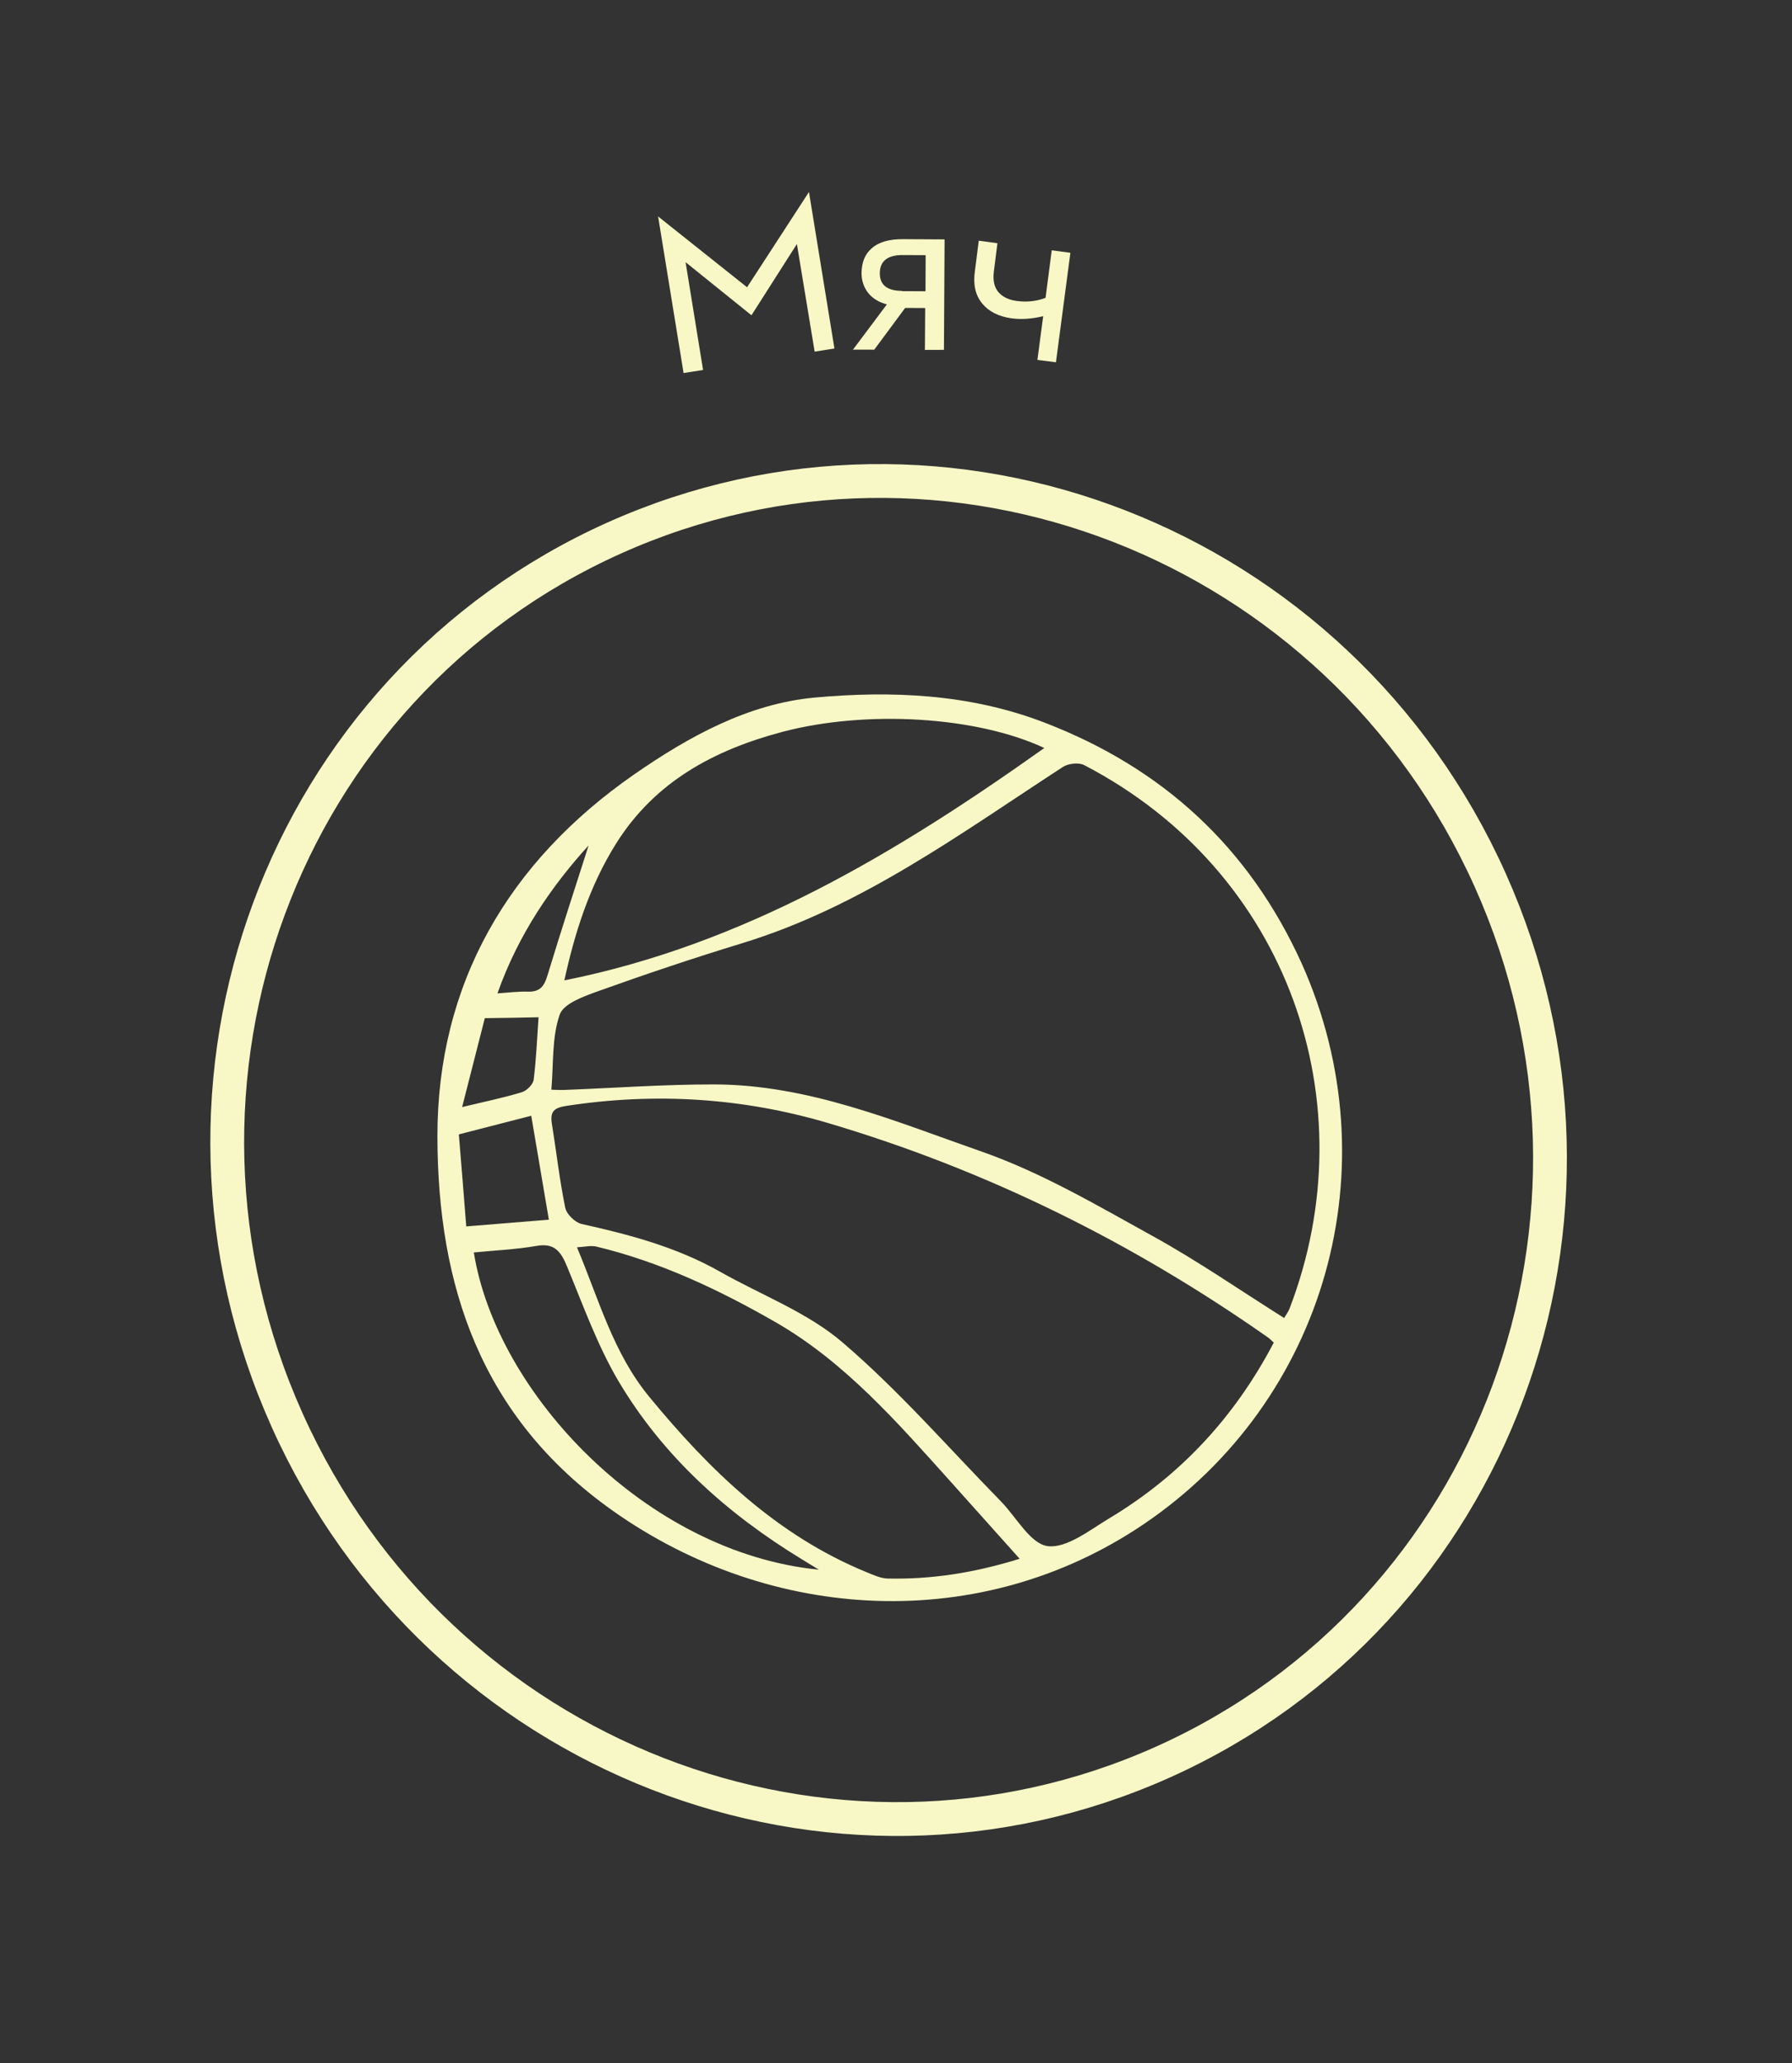 <svg width="53" height="61" viewBox="0 0 53 61" fill="none" xmlns="http://www.w3.org/2000/svg">
<rect x="0" y="0" width="53" height="61" fill="#333333" stroke="none"/>
<path d="M44.071 26.014C48.56 36.013 44.221 47.684 34.403 52.092C24.585 56.499 12.98 51.985 8.492 41.987C4.003 31.988 8.342 20.317 18.16 15.909C27.978 11.502 39.582 16.016 44.071 26.014Z" stroke="#F7F8C5"/>
<path d="M38.503 28.494C41.18 34.483 39.224 41.417 33.816 45.069C29.026 48.305 22.827 47.997 18.116 44.66C14.207 41.889 12.946 37.995 12.937 33.606C12.931 29.088 15.034 25.48 18.759 22.893C20.373 21.775 22.131 20.803 24.1 20.623C26.373 20.417 28.665 20.513 30.865 21.353C34.39 22.701 36.947 25.054 38.503 28.494ZM16.302 32.217C16.488 32.223 16.585 32.229 16.682 32.224C18.164 32.168 19.643 32.058 21.13 32.061C23.919 32.067 26.473 33.153 29.035 34.047C30.789 34.661 32.43 35.625 34.066 36.53C35.404 37.265 36.66 38.136 37.98 38.967C38.046 38.854 38.105 38.778 38.141 38.684C40.469 32.614 38.112 25.761 32.065 22.62C31.906 22.537 31.594 22.571 31.436 22.675C28.404 24.646 25.484 26.805 21.958 27.884C20.53 28.319 19.115 28.794 17.711 29.297C17.282 29.451 16.664 29.667 16.553 30C16.319 30.675 16.373 31.449 16.307 32.215L16.302 32.217ZM37.676 39.696C37.582 39.611 37.541 39.568 37.492 39.535C33.499 36.735 29.186 34.594 24.502 33.206C21.959 32.453 19.378 32.294 16.755 32.695C16.387 32.75 16.264 32.86 16.322 33.222C16.457 34.054 16.549 34.888 16.718 35.709C16.758 35.897 17.005 36.14 17.198 36.186C18.612 36.499 20.008 36.869 21.286 37.592C22.506 38.285 23.876 38.795 24.92 39.689C26.593 41.121 28.052 42.803 29.597 44.381C30.057 44.851 30.472 45.639 30.98 45.71C31.54 45.786 32.221 45.242 32.801 44.893C34.906 43.632 36.516 41.901 37.674 39.692L37.676 39.696ZM30.157 46.085C29.424 45.268 28.769 44.537 28.112 43.801C26.54 42.053 24.984 40.264 22.925 39.083C21.268 38.132 19.524 37.308 17.643 36.856C17.481 36.818 17.296 36.862 17.065 36.877C17.719 38.434 18.136 40.003 19.206 41.301C20.995 43.473 22.969 45.39 25.625 46.48C25.827 46.561 26.04 46.665 26.253 46.669C27.546 46.698 28.805 46.504 30.157 46.085ZM30.892 22.117C28.866 21.17 25.611 20.991 23.157 21.633C21.126 22.169 19.37 23.107 18.221 24.941C17.426 26.206 16.992 27.609 16.691 28.985C22.013 27.92 26.514 25.223 30.89 22.112L30.892 22.117ZM24.219 46.408C24.051 46.306 23.89 46.206 23.722 46.104C21.512 44.759 19.614 43.062 18.291 40.831C17.666 39.771 17.243 38.581 16.768 37.437C16.585 36.993 16.394 36.741 15.861 36.836C15.255 36.942 14.629 36.968 14.014 37.029C14.68 41.189 19.111 45.903 24.219 46.408ZM16.233 36.06C16.055 35.01 15.886 34.016 15.712 32.987C15.007 33.17 14.331 33.341 13.571 33.538C13.648 34.462 13.719 35.36 13.79 36.259C14.687 36.183 15.443 36.127 16.233 36.06ZM14.339 30.102C14.115 30.972 13.898 31.823 13.668 32.73C14.349 32.568 14.901 32.453 15.438 32.29C15.579 32.248 15.766 32.059 15.783 31.924C15.86 31.319 15.884 30.704 15.928 30.075C15.407 30.087 14.934 30.095 14.339 30.102ZM14.713 29.369C15.063 29.345 15.34 29.309 15.616 29.318C15.964 29.328 16.095 29.164 16.19 28.844C16.594 27.511 17.029 26.185 17.409 24.995C16.333 26.176 15.332 27.612 14.713 29.369Z" fill="#F7F8C5"/>
<path d="M20.217 11.027L19.464 6.399L22.095 8.493L23.926 5.676L24.679 10.303L24.094 10.396L23.569 7.214L22.225 9.321L20.277 7.752L20.794 10.938L20.21 11.03L20.217 11.027Z" fill="#F7F8C5"/>
<path d="M25.241 10.319L26.231 8.998C26 8.941 25.814 8.827 25.679 8.664C25.55 8.498 25.478 8.298 25.481 8.064C25.486 7.758 25.581 7.509 25.789 7.335C25.994 7.154 26.304 7.068 26.717 7.071L27.937 7.078L27.918 10.343L27.355 10.345L27.363 9.107L26.771 9.104L25.857 10.338L25.221 10.337L25.241 10.319ZM26.682 8.608L27.372 8.611L27.377 7.544L26.686 7.541C26.248 7.541 26.025 7.722 26.021 8.072C26.017 8.423 26.24 8.6 26.679 8.6L26.682 8.608Z" fill="#F7F8C5"/>
<path d="M31.242 10.712L30.682 10.641L30.853 9.348C30.514 9.429 30.202 9.452 29.915 9.411C29.534 9.358 29.244 9.211 29.046 8.969C28.848 8.727 28.777 8.41 28.833 8.018L28.948 7.116L29.5 7.19L29.396 8.015C29.359 8.292 29.409 8.502 29.534 8.642C29.66 8.783 29.843 8.871 30.079 8.899C30.373 8.937 30.656 8.908 30.923 8.806L31.106 7.4L31.658 7.474L31.231 10.708L31.242 10.712Z" fill="#F7F8C5"/>
</svg>

